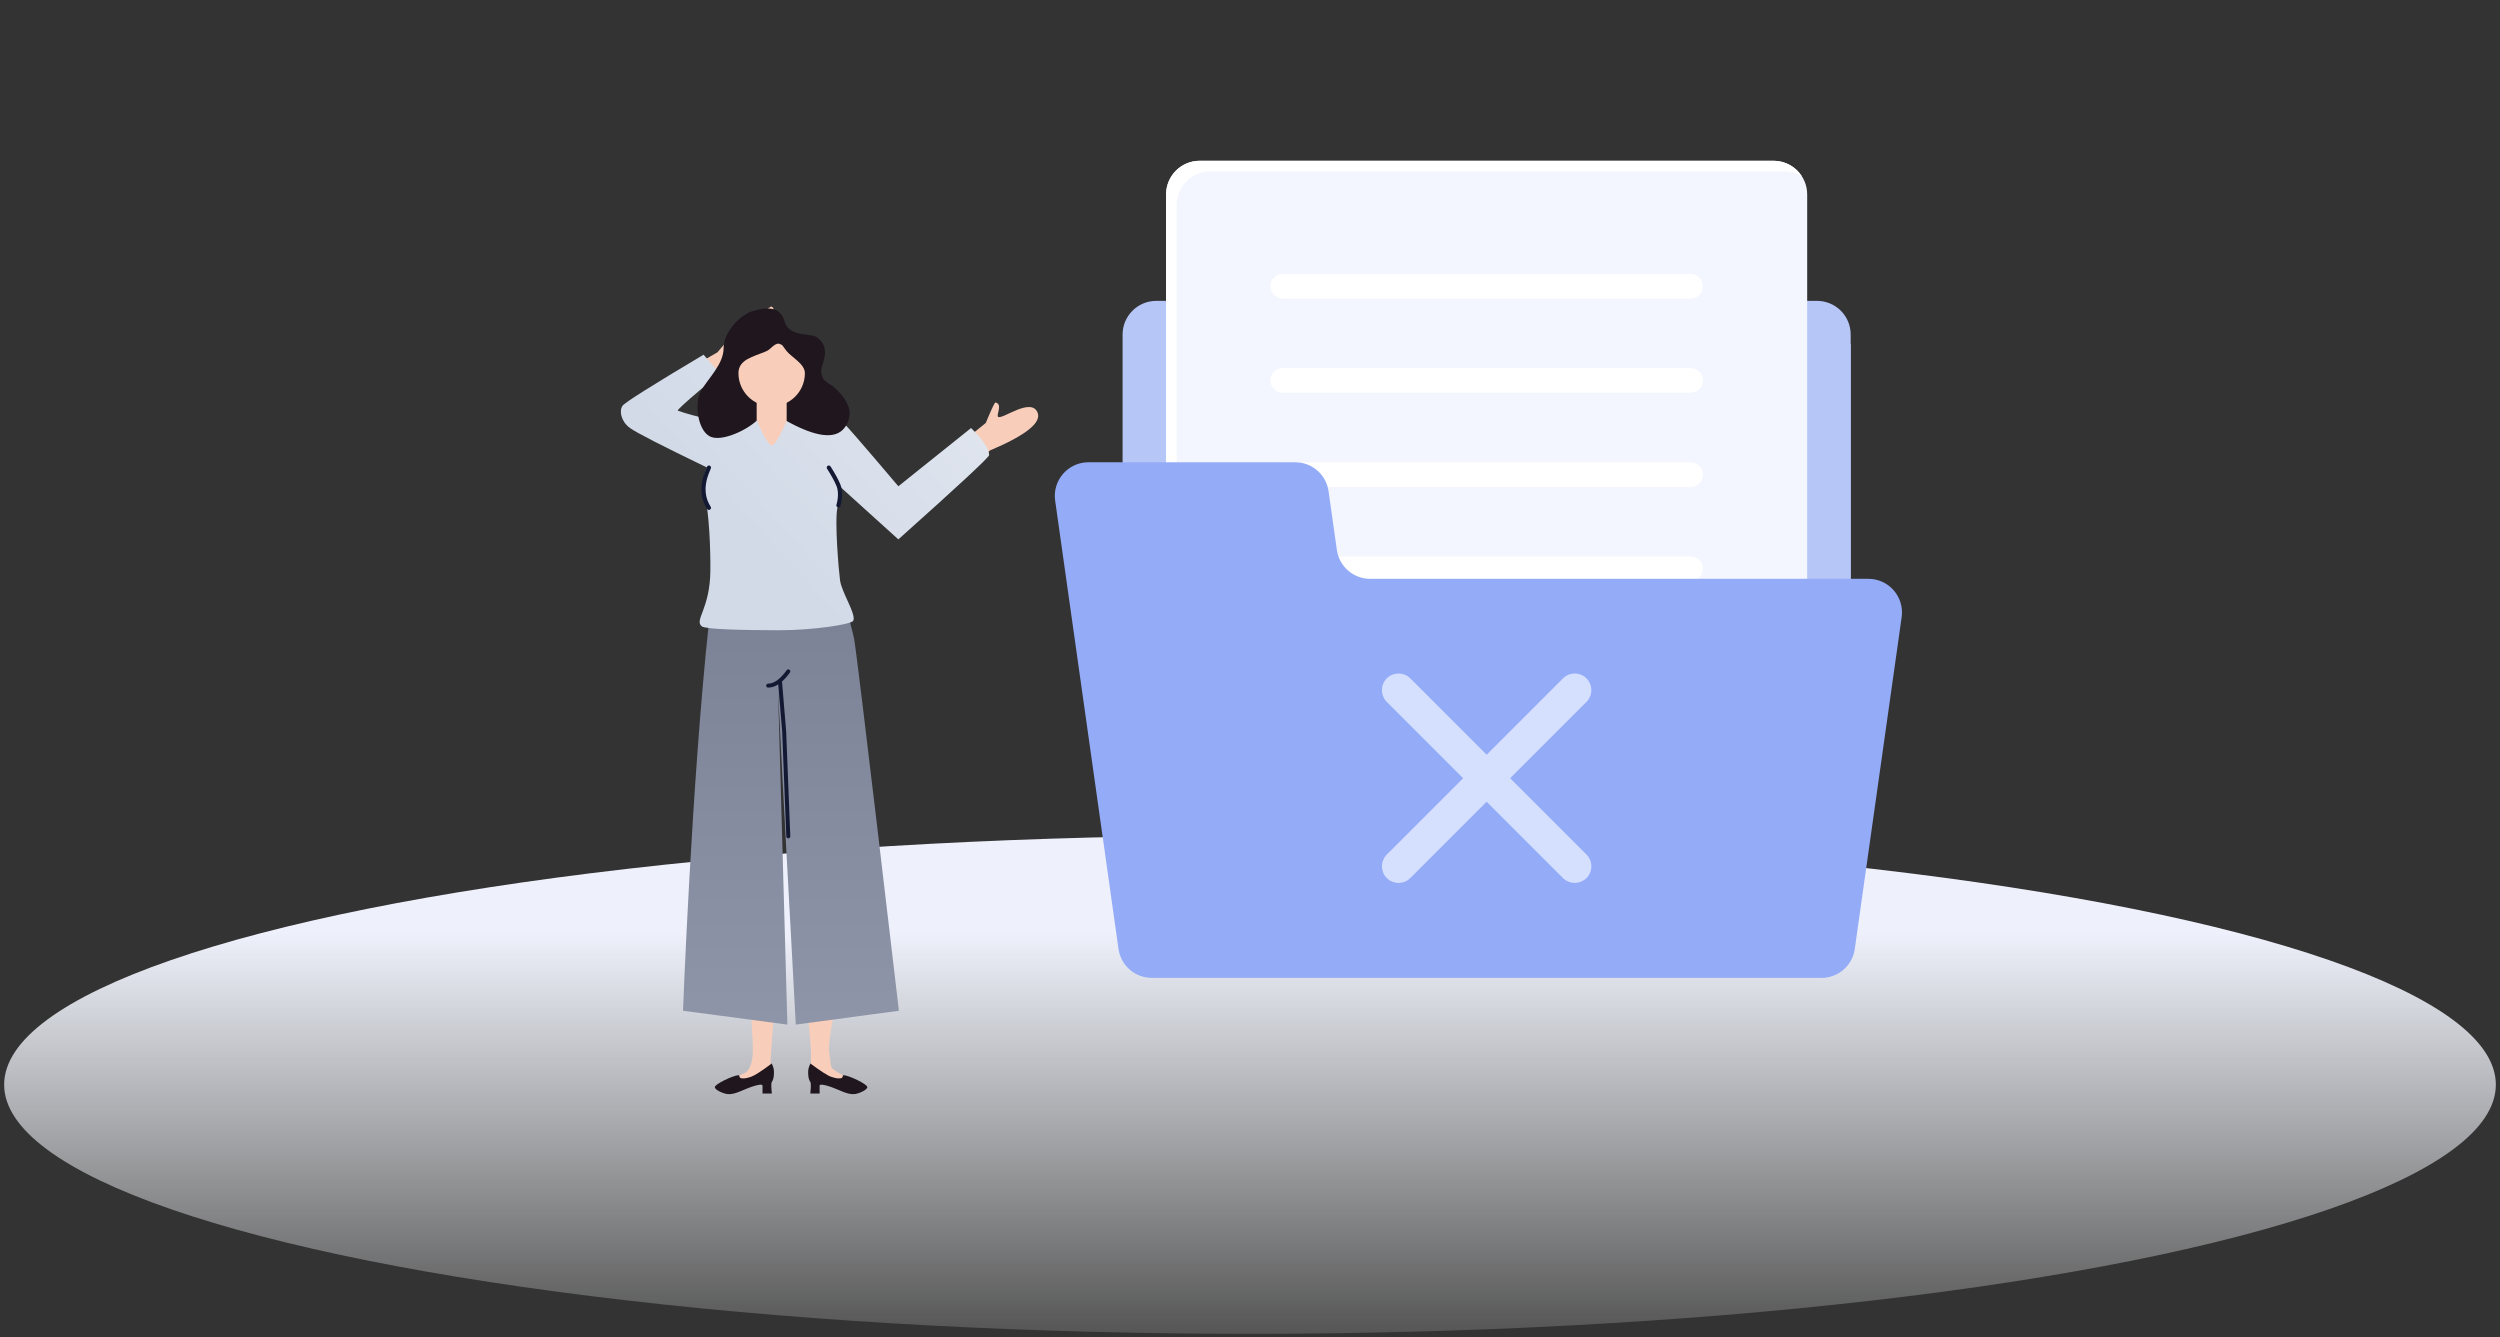 <?xml version="1.0" encoding="UTF-8"?>
<svg width="301px" height="161px" viewBox="0 0 301 161" version="1.1" xmlns="http://www.w3.org/2000/svg" xmlns:xlink="http://www.w3.org/1999/xlink">
    <rect x="0" y="0" width="301" height="161" fill="#333333" stroke="none"/>
    <title>upload_error_Image@2xpng@2x</title>
    <defs>
        <linearGradient x1="50%" y1="19.413%" x2="50%" y2="116.681%" id="linearGradient-1">
            <stop stop-color="#EEF1FB" offset="0%"></stop>
            <stop stop-color="#FFFFFF" stop-opacity="0" offset="100%"></stop>
        </linearGradient>
        <rect id="path-2" x="0" y="0" width="28" height="28"></rect>
        <linearGradient x1="99.822%" y1="100%" x2="99.822%" y2="0.749%" id="linearGradient-4">
            <stop stop-color="#8F95A8" offset="0%"></stop>
            <stop stop-color="#7B8195" offset="100%"></stop>
        </linearGradient>
        <linearGradient x1="150.587%" y1="47.576%" x2="63.968%" y2="106.272%" id="linearGradient-5">
            <stop stop-color="#E5E9F0" offset="0%"></stop>
            <stop stop-color="#D2DAE8" offset="100%"></stop>
        </linearGradient>
    </defs>
    <g id="注册/登录" stroke="none" stroke-width="1" fill="none" fill-rule="evenodd">
        <g id="2.5.1-解析失败-文件格式不对" transform="translate(-37, -171)">
            <g id="upload_error_Image@2xpng" transform="translate(37.5, 171.593)">
                <rect id="矩形" fill-opacity="0" fill="#FFFFFF" x="0" y="0" width="300" height="160"></rect>
                <ellipse id="椭圆形" fill="url(#linearGradient-1)" cx="150" cy="130" rx="150" ry="30"></ellipse>
                <g id="empty-1" transform="translate(126.5, 18.765)">
                    <path d="M91.774,16.867 L12.208,16.867 C11.134,16.867 10.105,17.294 9.346,18.054 C8.587,18.813 8.159,19.842 8.159,20.915 L8.159,93.918 C8.159,94.992 8.587,96.021 9.346,96.78 C10.105,97.54 11.134,97.967 12.208,97.967 L91.774,97.967 C92.848,97.967 93.877,97.54 94.636,96.78 C95.396,96.021 95.823,94.992 95.823,93.918 L95.823,20.915 C95.823,19.842 95.396,18.812 94.636,18.053 C93.877,17.294 92.848,16.867 91.774,16.867 Z" id="路径" fill="#B6C6F6" fill-rule="nonzero"></path>
                    <polygon id="路径" fill="#B6C6F6" fill-rule="nonzero" points="95.823 52.222 95.823 22.106 90.585 16.867 90.585 52.222 95.823 52.222"></polygon>
                    <path d="M86.536,72.599 L17.447,72.599 C15.211,72.599 13.398,70.786 13.398,68.551 L13.398,4.048 C13.398,1.813 15.211,0 17.447,0 L86.536,0 C88.772,0 90.585,1.813 90.585,4.048 L90.585,68.551 C90.585,70.786 88.772,72.599 86.536,72.599 Z" id="路径" fill="#F3F5FF" fill-rule="nonzero"></path>
                    <path d="M14.68,69.832 L14.68,5.33 C14.68,3.094 16.493,1.282 18.728,1.282 L87.819,1.282 C88.608,1.282 89.342,1.511 89.964,1.902 C89.249,0.761 87.983,0 86.536,0 L17.447,0 C15.211,0 13.398,1.813 13.398,4.048 L13.398,68.551 C13.398,69.997 14.159,71.263 15.3,71.979 C14.91,71.356 14.68,70.622 14.68,69.832 L14.68,69.832 Z" id="路径" fill="#FFFFFF" fill-rule="nonzero"></path>
                    <path d="M76.552,13.628 L27.432,13.628 C26.612,13.628 25.948,14.293 25.948,15.113 C25.948,15.932 26.612,16.597 27.432,16.597 L76.552,16.597 C77.371,16.597 78.036,15.932 78.036,15.113 C78.036,14.293 77.371,13.628 76.552,13.628 Z" id="路径" fill="#FFFFFF" fill-rule="nonzero"></path>
                    <path d="M76.552,24.963 L27.432,24.963 C26.612,24.963 25.948,25.627 25.948,26.447 C25.948,27.267 26.612,27.931 27.432,27.931 L76.552,27.931 C77.371,27.931 78.036,27.267 78.036,26.447 C78.036,25.627 77.371,24.963 76.552,24.963 Z" id="路径" fill="#FFFFFF" fill-rule="nonzero"></path>
                    <path d="M76.552,36.3 L27.432,36.3 C26.612,36.3 25.948,36.964 25.948,37.784 C25.948,38.604 26.612,39.268 27.432,39.268 L76.552,39.268 C77.371,39.268 78.036,38.604 78.036,37.784 C78.036,36.964 77.371,36.3 76.552,36.3 Z" id="路径" fill="#FFFFFF" fill-rule="nonzero"></path>
                    <path d="M76.551,47.634 L27.432,47.634 C26.612,47.634 25.948,48.299 25.948,49.119 C25.948,49.939 26.612,50.603 27.432,50.603 L76.551,50.603 C77.371,50.603 78.036,49.939 78.036,49.119 C78.036,48.299 77.371,47.634 76.551,47.634 Z" id="路径" fill="#FFFFFF" fill-rule="nonzero"></path>
                    <path d="M101.959,54.946 L96.315,94.898 C96.033,96.895 94.324,98.38 92.307,98.38 L11.676,98.38 C9.659,98.38 7.95,96.895 7.667,94.898 L0.041,40.913 C-0.304,38.476 1.588,36.299 4.049,36.299 L28.949,36.299 C30.966,36.299 32.676,37.783 32.958,39.78 L33.957,46.85 C34.24,48.847 35.949,50.332 37.966,50.332 L97.951,50.332 C100.412,50.332 102.304,52.509 101.959,54.946 L101.959,54.946 Z" id="路径" fill="#94ACF7" fill-rule="nonzero"></path>
                    <g id="编组-5" transform="translate(37.991, 60.339)">
                        <mask id="mask-3" fill="white">
                            <use xlink:href="#path-2"></use>
                        </mask>
                        <use id="蒙版" fill-opacity="0" fill="#D5DFFE" xlink:href="#path-2"></use>
                        <g mask="url(#mask-3)" fill="#D5DFFE" fill-rule="nonzero">
                            <g transform="translate(14, 14) rotate(-315) translate(-14, -14) translate(-3, -3)">
                                <path d="M17,0 C18.054,0 18.918,0.816 18.995,1.851 L19,2 L19,32 C19,33.105 18.105,34 17,34 C15.946,34 15.082,33.184 15.005,32.149 L15,32 L15,2 C15,0.895 15.895,0 17,0 Z" id="路径-2"></path>
                                <path d="M17,0 C18.054,0 18.918,0.816 18.995,1.851 L19,2 L19,32 C19,33.105 18.105,34 17,34 C15.946,34 15.082,33.184 15.005,32.149 L15,32 L15,2 C15,0.895 15.895,0 17,0 Z" id="路径-2备份" transform="translate(17, 17) rotate(90) translate(-17, -17) "></path>
                            </g>
                        </g>
                    </g>
                </g>
                <g id="编组-18" transform="translate(74.252, 36.304)">
                    <g id="鞋子" transform="translate(11.312, 84.234)">
                        <path d="M1.516,9.602 C1.724,10.103 4.213,9.253 4.86,9.103 C5.507,8.953 6.393,9.13 6.557,8.985 C6.827,8.746 6.903,8.088 6.786,7.012 C6.67,7.745 6.67,7.209 6.786,5.403 C6.903,3.598 7.053,1.797 7.239,0 L4.306,0.2 C4.518,3.114 4.605,4.948 4.567,5.7 C4.509,6.828 4.158,7.578 3.917,7.84 C3.677,8.101 2.966,8.306 2.358,8.653 C1.75,9 1.34,9.178 1.516,9.602 Z" id="路径-2备份" fill="#F8CDBA"></path>
                        <path d="M6.861,6.91 C6.885,7.098 7.123,7.305 7.123,7.984 C7.123,8.663 7.002,8.926 6.861,9.141 C6.811,9.217 6.791,9.415 6.801,9.735 C6.806,9.876 6.826,10.14 6.861,10.528 L5.743,10.528 L5.743,9.556 C5.677,9.4 5.27,9.444 4.524,9.688 C3.404,10.053 2.403,10.712 1.498,10.593 C0.98,10.524 0.007,10.103 8.82346246e-05,9.758 C-0.007,9.413 2.128,8.372 2.859,8.32 C3.028,8.308 2.866,8.654 3.206,8.694 C3.545,8.735 3.756,8.708 4.355,8.517 C4.755,8.389 5.59,7.854 6.861,6.91 Z" id="路径" fill="#1F161E" fill-rule="nonzero"></path>
                    </g>
                    <g id="鞋子备份" transform="translate(26.054, 89.487) scale(-1, 1) translate(-26.054, -89.487) translate(22.435, 84.134)">
                        <path d="M1.516,9.702 C1.724,10.203 4.213,9.353 4.86,9.203 C5.507,9.053 6.393,9.23 6.557,9.085 C6.827,8.846 6.903,8.188 6.786,7.112 L6.786,5.353 L7.239,0 L3.776,0 C4.455,2.984 4.718,4.917 4.567,5.8 C4.365,6.975 4.459,7.347 4.219,7.608 C3.978,7.869 2.966,8.406 2.358,8.753 C1.75,9.1 1.34,9.278 1.516,9.702 Z" id="路径-2备份" fill="#F8CDBA"></path>
                        <path d="M6.861,7.01 C6.885,7.198 7.123,7.405 7.123,8.084 C7.123,8.763 7.002,9.026 6.861,9.241 C6.811,9.317 6.791,9.515 6.801,9.835 C6.806,9.975 6.826,10.24 6.861,10.628 L5.743,10.628 L5.743,9.656 C5.677,9.5 5.27,9.544 4.524,9.788 C3.404,10.153 2.403,10.812 1.498,10.693 C0.98,10.624 0.007,10.203 8.82346246e-05,9.858 C-0.007,9.513 2.128,8.472 2.859,8.42 C3.028,8.408 2.866,8.754 3.206,8.794 C3.545,8.835 3.756,8.808 4.355,8.616 C4.755,8.489 5.59,7.953 6.861,7.01 Z" id="路径" fill="#1F161E" fill-rule="nonzero"></path>
                    </g>
                    <path d="M10.578,38.264 C8.489,57.883 7.483,84.799 7.483,84.799 L20.05,86.465 L18.927,46.317 L19.532,58.265 L21.061,86.465 L33.477,84.799 C33.477,84.799 28.456,41.901 28.086,40.045 C27.715,38.19 25.905,32.013 25.905,32.013 L11.606,32.759 L10.578,38.264 Z" id="路径" fill="url(#linearGradient-4)" fill-rule="nonzero"></path>
                    <path d="M20.16,43.935 C19.338,45.079 18.531,45.652 17.738,45.652" id="路径-4" stroke="#141933" stroke-width="0.48" stroke-linecap="round"></path>
                    <path d="M19.167,45.229 L19.663,51.19 C19.994,59.596 20.16,63.8 20.16,63.8" id="路径-5" stroke="#141933" stroke-width="0.48" stroke-linecap="round"></path>
                    <path d="M5.228,16.735 L1.103,13.817 L1.143,11.542 L11.62,5.529 L14.227,2.459 L18.101,0 C18.435,0.17 18.476,0.396 18.226,0.68 C17.975,0.963 17.061,1.844 15.484,3.323 L14.693,3.956 C14.693,3.956 14.39,3.913 14.39,4.708 C14.39,5.504 13.382,6.729 13.382,6.729 L5.51,12.46 L7.279,13.342 L5.228,16.735 Z" id="路径" fill="#F8CDBA" fill-rule="nonzero"></path>
                    <path d="M28.552,22.605 L31.803,26.408 L33.357,27.237 L44.436,17.341 C48.768,15.508 50.678,13.982 50.167,12.764 C49.4,10.938 46.053,13.534 45.453,13.312 C45.093,13.178 46.053,11.769 45.101,11.561 C45.01,11.542 44.622,12.363 43.935,14.025 L33.357,22.605 L30.672,20.134 L28.552,22.605 Z" id="路径" fill="#F8CDBA" fill-rule="nonzero"></path>
                    <path d="M33.409,21.65 L42.163,14.64 C43.614,16.06 44.34,17.145 44.34,17.894 C44.34,18.155 40.697,21.538 33.409,28.044 L26.337,21.65 C26.337,21.65 26.742,21.42 26.083,24.189 C25.712,25.743 26.231,31.818 26.389,32.977 C26.591,34.466 28.403,37.121 27.966,37.863 C27.743,38.242 23.38,38.992 18.949,38.985 C14.718,38.978 10.206,38.883 9.745,38.514 C8.8,37.76 10.736,36.463 10.776,31.815 C10.796,29.535 10.687,24.799 9.954,21.848 C9.922,20.746 10.066,19.929 10.385,19.399 C4.937,16.767 1.843,15.181 1.103,14.64 C-0.007,13.829 -0.22,12.548 0.201,11.957 C0.482,11.563 3.733,9.513 9.954,5.807 L11.93,8.055 C11.93,8.055 6.586,12.454 6.857,12.548 C7.658,12.828 9.457,13.403 11.166,13.584 C13.453,13.825 15.407,13.584 15.407,13.584 L21.768,12.92 C21.768,12.92 25.907,13.134 26.857,14.073 C27.806,15.013 33.409,21.65 33.409,21.65 Z" id="路径" fill="url(#linearGradient-5)" fill-rule="nonzero"></path>
                    <path d="M10.603,19.399 C10.423,19.899 9.228,22.126 10.603,24.246" id="路径" stroke="#141933" stroke-width="0.5" stroke-linecap="round"></path>
                    <path d="M25.036,19.399 C25.578,20.251 25.963,20.957 26.192,21.518 C26.635,22.603 26.192,23.947 26.192,23.947" id="路径备份" stroke="#141933" stroke-width="0.5" stroke-linecap="round"></path>
                    <path d="M17.541,6.032 C16.087,7.96 15.021,5.184 15.021,6.982 C15.021,8.129 14.648,8.543 15.021,8.953 C15.503,9.484 16.04,9.572 16.043,9.614 C16.096,10.558 17.092,12.772 16.864,13.157 C16.125,14.401 12.607,16.276 10.937,15.737 C9.266,15.198 8.796,11.689 9.635,10.187 C10.474,8.685 12.371,6.982 12.371,5.016 C12.371,3.051 14.392,1.003 15.836,0.567 C17.279,0.131 19.179,-0.173 19.701,1.787 C20.223,3.747 22.877,3.138 23.653,3.747 C24.429,4.356 24.92,5.182 24.286,6.982 C24.043,7.672 24.08,8.256 24.397,8.733 C24.553,8.968 24.938,9.261 25.554,9.614 C27.597,11.402 28.068,13.052 26.967,14.562 C25.866,16.072 23.444,15.767 19.701,13.648 L18.6,12.452 L18.557,9.614 C19.835,8.944 20.368,7.854 20.156,6.346 C19.838,4.083 18.372,4.93 17.541,6.032 Z" id="路径-29" fill="#1F161E"></path>
                    <path d="M19.963,8.327 L16.351,8.327 L16.351,13.703 C16.376,13.74 17.613,16.735 18.157,16.735 C18.701,16.735 19.935,13.868 19.963,13.819 L19.963,8.327 Z" id="路径" fill="#F8CDBA"></path>
                    <path d="M18.157,12.032 C20.366,12.032 22.157,10.241 22.157,8.032 C22.157,6.91 20.561,6.122 19.963,5.378 C19.383,4.656 19.555,4.656 19.068,4.496 C18.581,4.336 18.022,5.172 17.541,5.378 C15.926,6.068 14.157,6.376 14.157,8.032 C14.157,10.241 15.948,12.032 18.157,12.032 Z" id="椭圆形" fill="#F8CDBA"></path>
                </g>
            </g>
        </g>
    </g>
</svg>
